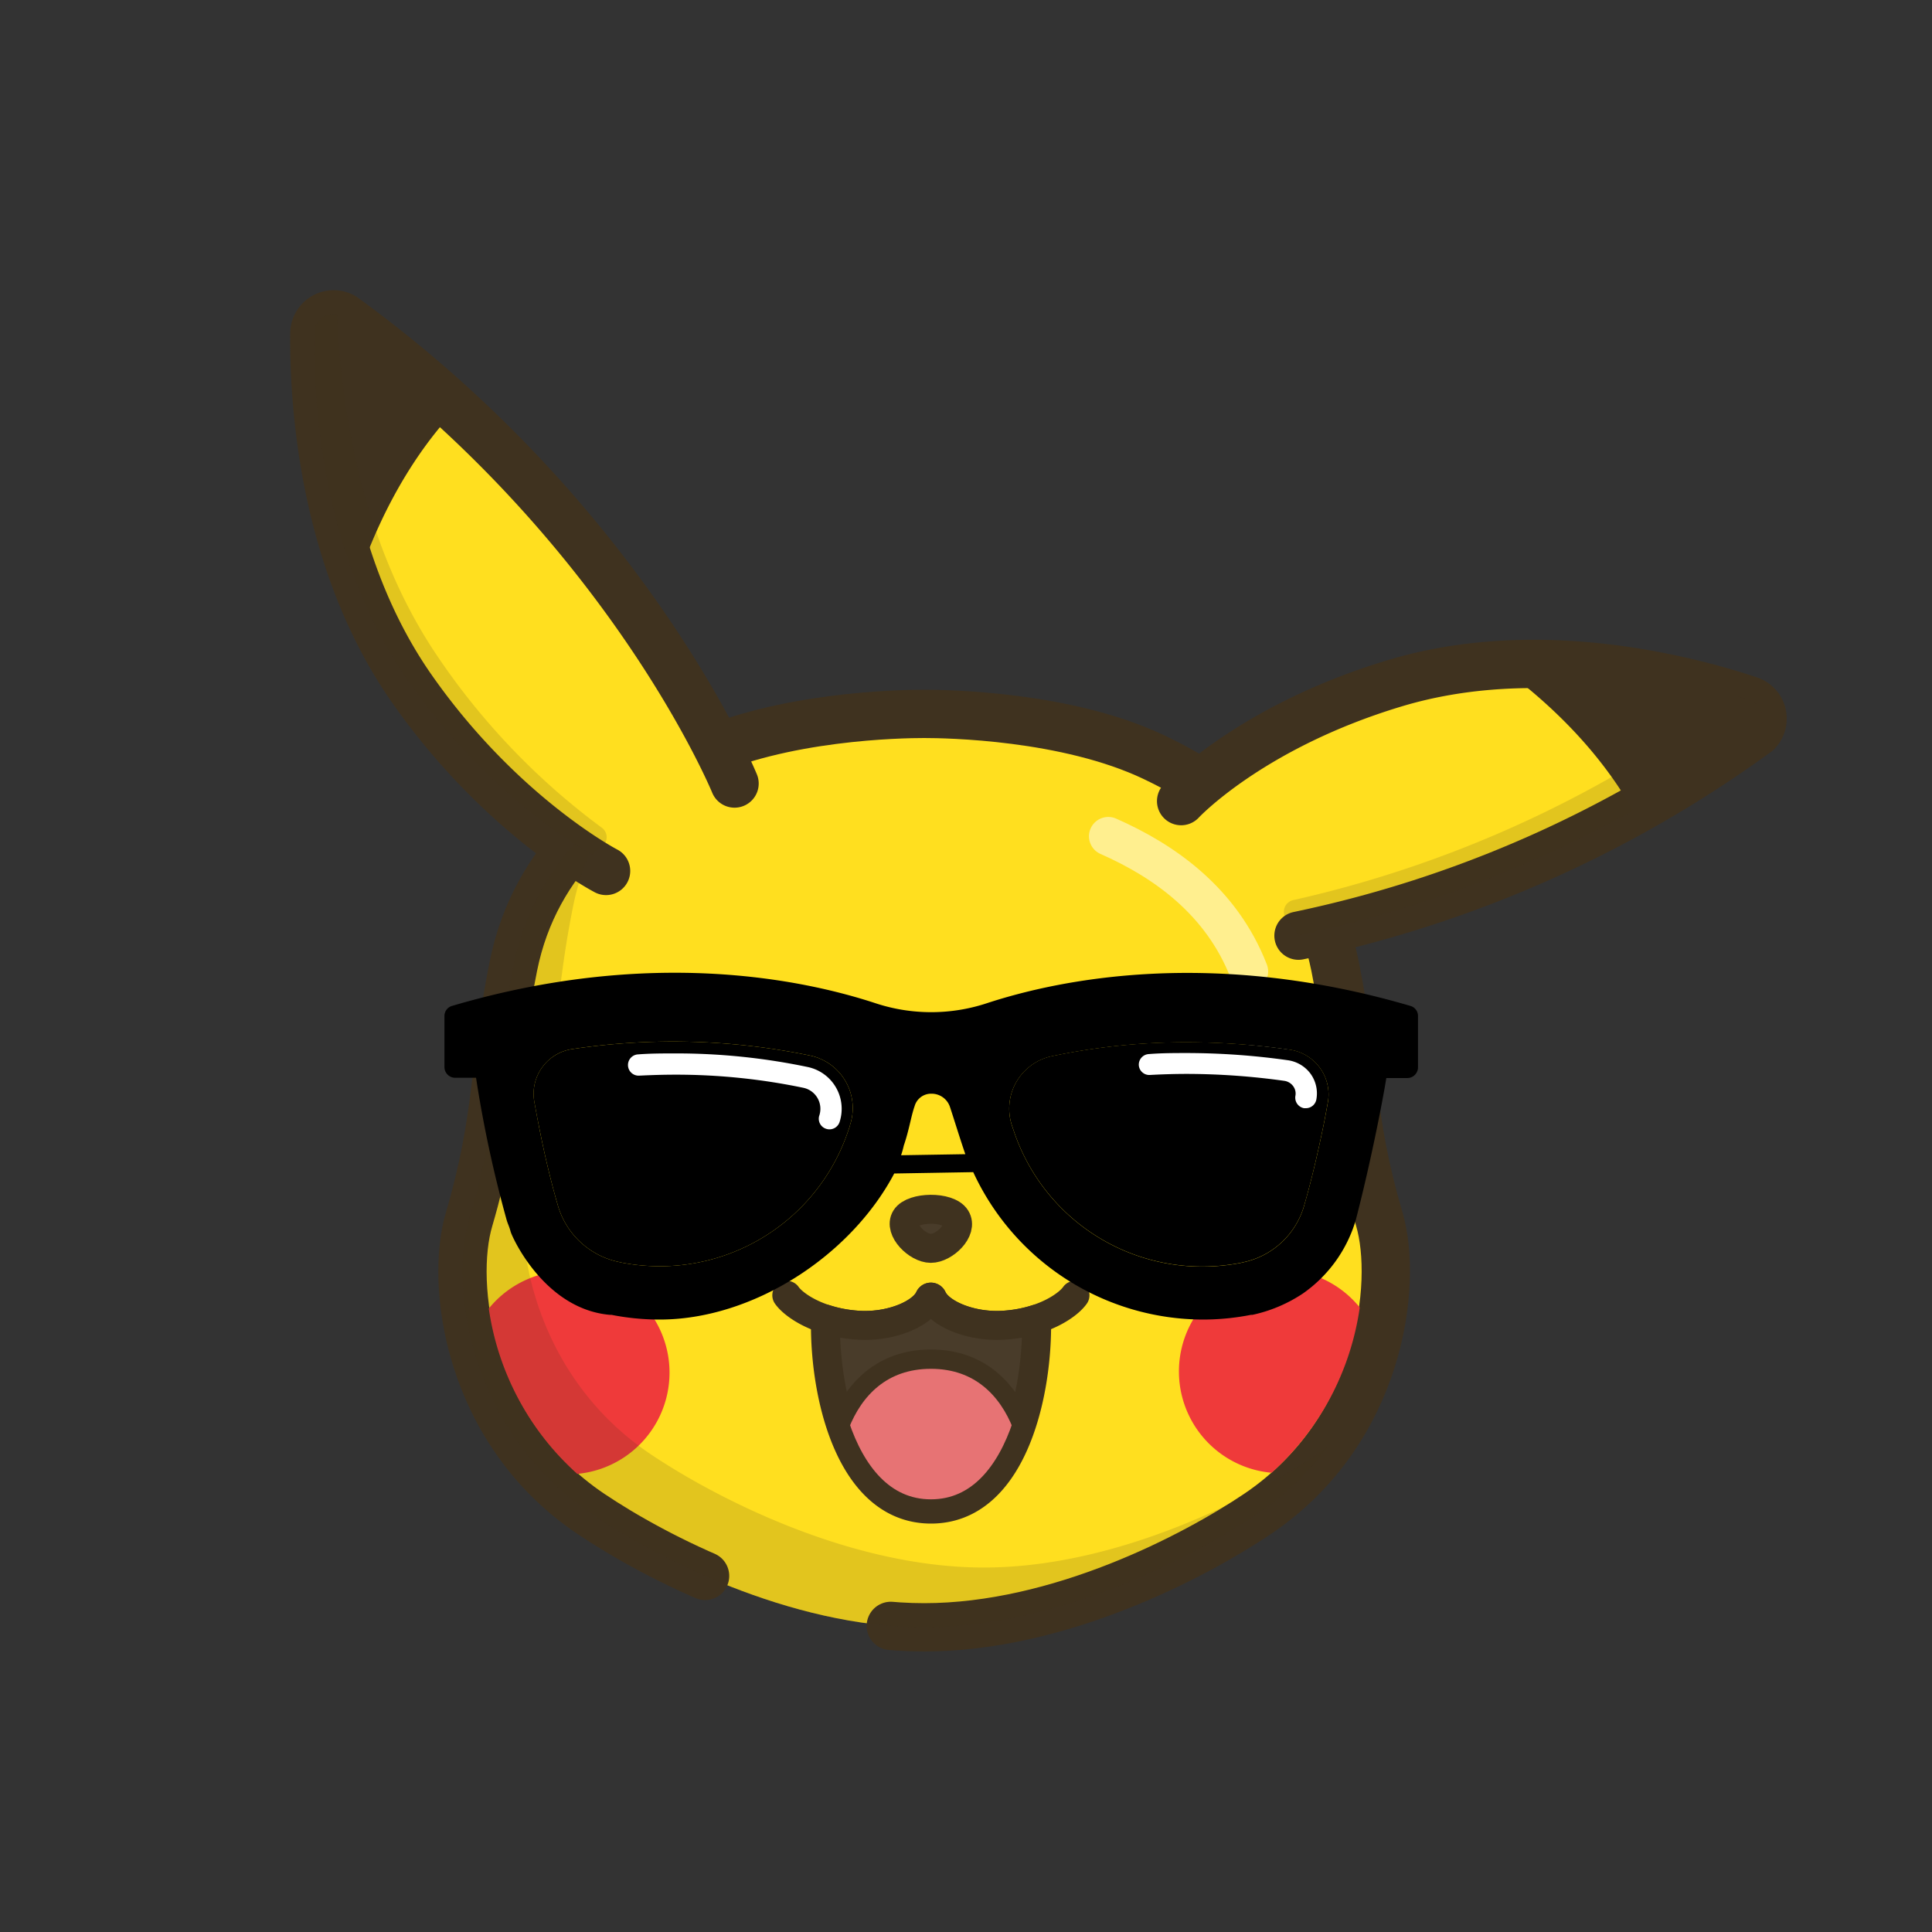 <svg id="Livello_7" data-name="Livello 7" xmlns="http://www.w3.org/2000/svg" viewBox="-30 -30 200 200"><rect x="-30" y="-30" width="200" height="200" fill="#333333" stroke="none"/><path d="M144.51,127.76c-3.17-10.79-2.51-15.88-4.59-26.23-2.27-11.23-10.57-17.72-18.77-21.62-9-4.28-21.38-4.47-23.76-4.47s-14.76.19-23.75,4.47c-8.2,3.9-16.51,10.39-18.77,21.62-2.09,10.35-1.43,15.44-4.59,26.23-2,6.7-.15,21.9,12.6,30.49C69.45,162.67,83.42,170,97.39,170s27.94-7.32,34.51-11.74C144.65,149.66,146.47,134.46,144.51,127.76Z" transform="translate(-31.72 -31.54)" style="fill:#ffdf1f;stroke:#3f321f;stroke-linecap:round;stroke-miterlimit:10;stroke-width:5px;stroke-dasharray:210,10,0,10,1000"/><circle cx="72.31" cy="120.25" r="7.47" transform="translate(-72.56 5.73) rotate(-22.73)" style="fill:#3f321f"/><path d="M76.16,117.78A3.16,3.16,0,1,1,73,114.62,3.17,3.17,0,0,1,76.16,117.78Z" transform="translate(-31.72 -31.54)" style="fill:#fff"/><circle cx="123.88" cy="120.25" r="7.47" transform="translate(-67.78 23.69) rotate(-22.02)" style="fill:#3f321f"/><path d="M120,117.78a3.16,3.16,0,1,0,3.16-3.16A3.17,3.17,0,0,0,120,117.78Z" transform="translate(-31.72 -31.54)" style="fill:#fff"/><path d="M83.17,135.63c.65.94,3.08,2.75,7.18,3.08,3.48.29,6.85-1.14,7.59-2.8a.16.16,0,0,1,.29,0c.74,1.66,4.12,3.09,7.6,2.8,4.1-.33,6.52-2.14,7.17-3.08" transform="translate(-31.72 -31.54)" style="fill:none;stroke:#3f321f;stroke-linecap:round;stroke-linejoin:round;stroke-width:3px"/><path d="M98.09,131.83" transform="translate(-31.72 -31.54)" style="fill:none;stroke:#2a2b2d;stroke-linecap:round;stroke-miterlimit:10;stroke-width:3px"/><path d="M98.08,130.77c-1.39,0-3.34-1.94-2.6-3.13s4.41-1.25,5.19,0S99.47,130.77,98.08,130.77Z" transform="translate(-31.72 -31.54)" style="fill:#493c2a;stroke:#3f321f;stroke-linejoin:round;stroke-width:3px"/><path d="M105.83,138.71c-3.48.29-6.86-1.14-7.6-2.8a.16.16,0,0,0-.29,0c-.74,1.66-4.11,3.09-7.59,2.8a13.28,13.28,0,0,1-3.18-.62c0,.22,0,.44,0,.67,0,7.72,2.76,19,10.93,19s10.93-11.27,10.93-19c0-.23,0-.45,0-.67A13.29,13.29,0,0,1,105.83,138.71Z" transform="translate(-31.72 -31.54)" style="fill:#493c2a;stroke:#3f321f;stroke-linejoin:round;stroke-width:3px"/><path d="M98.09,131.83" transform="translate(-31.72 -31.54)" style="fill:none;stroke:#2a2b2d;stroke-linecap:round;stroke-linejoin:round;stroke-width:3px"/><path d="M98.09,142.24c-5.08,0-8,3.15-9.44,6.81,1.61,4.79,4.58,8.7,9.44,8.7s7.82-3.91,9.43-8.7C106.08,145.4,103.16,142.24,98.09,142.24Z" transform="translate(-31.72 -31.54)" style="fill:#e77374;stroke:#3f321f;stroke-linejoin:round;stroke-width:2px"/><path d="M133.36,154a10.53,10.53,0,1,1,9.12-17.11A28.41,28.41,0,0,1,133.36,154Z" transform="translate(-31.72 -31.54)" style="fill:#ef3a3a"/><path d="M61.44,154.08A28.43,28.43,0,0,1,52.32,137a10.53,10.53,0,1,1,9.12,17.12Z" transform="translate(-31.72 -31.54)" style="fill:#ef3a3a"/><path d="M136.14,98.4a123.51,123.51,0,0,0,47.45-21.05,2,2,0,0,0-.76-3.31c-6.69-2.23-22.05-6.19-36.72-1.77-15,4.51-22.12,12.2-22.12,12.2" transform="translate(-31.72 -31.54)" style="fill:#ffdf1f;stroke:#3f321f;stroke-linecap:round;stroke-miterlimit:10;stroke-width:5px"/><path d="M182.83,74l-1.43-.46-.9.68a120,120,0,0,1-44.91,20.5,1.24,1.24,0,0,0-.72,1.95l1.27,1.69a123.51,123.51,0,0,0,47.45-21.05A2,2,0,0,0,182.83,74Z" transform="translate(-31.72 -31.54)" style="fill:#3f321f;opacity:0.15"/><path d="M183.59,77.35a121,121,0,0,1-12.79,8.16c-2-3.61-6.11-9.42-14-15.12a71,71,0,0,1,26,3.65A2,2,0,0,1,183.59,77.35Z" transform="translate(-31.72 -31.54)" style="fill:#3f321f"/><path d="M77.76,82.65s-11-26.87-40.5-48.3a2,2,0,0,0-3,1.75c-.06,7.25.94,23.54,10,36.6,9.28,13.33,20.2,19,20.2,19" transform="translate(-31.72 -31.54)" style="fill:#ffdf1f;stroke:#3f321f;stroke-linecap:round;stroke-miterlimit:10;stroke-width:5px"/><path d="M37.17,34.32A120.76,120.76,0,0,1,48.82,44c-2.84,3-7.13,8.68-10.19,17.9A71.11,71.11,0,0,1,34.25,36,2,2,0,0,1,37.17,34.32Z" transform="translate(-31.72 -31.54)" style="fill:#3f321f"/><path d="M47.12,69.64C38.9,57.62,37,43,36.62,34.06a2,2,0,0,0-2.37,2c-.1,7.05.77,22.89,9.42,35.54C52.51,84.5,63,90,63,90L64,89.21a1.22,1.22,0,0,0,0-2A72.15,72.15,0,0,1,47.12,69.64Z" transform="translate(-31.72 -31.54)" style="fill:#3f321f;opacity:0.15"/><g style="opacity:0.5"><path d="M131,102.11c-2.82-7.28-8.76-11.45-14.55-14" transform="translate(-31.72 -31.54)" style="fill:none;stroke:#fff;stroke-linecap:round;stroke-miterlimit:10;stroke-width:4px"/><path d="M133.39,112c-.26-1.49-.54-3.06-.93-4.8" transform="translate(-31.72 -31.54)" style="fill:none;stroke:#fff;stroke-linecap:round;stroke-miterlimit:10;stroke-width:4px"/></g><path d="M138.09,152.07c-6.58,4.42-20.55,11.74-34.52,11.74s-27.93-7.32-34.51-11.74c-12.75-8.59-14.57-23.79-12.6-30.49,3.17-10.79,2.5-15.88,4.59-26.23a27.2,27.2,0,0,1,1.73-5.5c-.26-.14-.81-.46-1.59-1a26.74,26.74,0,0,0-6.32,12.64c-2.09,10.35-1.43,15.44-4.59,26.23-2,6.7-.15,21.9,12.6,30.49C69.45,162.67,83.42,170,97.39,170s27.94-7.32,34.51-11.74a29.07,29.07,0,0,0,7.26-6.94C138.81,151.57,138.45,151.82,138.09,152.07Z" transform="translate(-31.72 -31.54)" style="fill:#3f321f;opacity:0.15"/><path d="M89.71,118.07l-.19.55a20.56,20.56,0,0,1-19.47,14,21,21,0,0,1-4-.38l-.26-.06a8.34,8.34,0,0,1-6.33-5.89c-.71-2.44-1.39-5.27-2-8.42-.14-.69-.28-1.46-.43-2.29a4.68,4.68,0,0,1,4-5.45,70.13,70.13,0,0,1,24.55.68,5.56,5.56,0,0,1,4.12,7.23Z" transform="translate(-31.72 -31.54)"/><path d="M136.73,126.32a8.34,8.34,0,0,1-6.33,5.89l-.25.06a21.16,21.16,0,0,1-4,.38,20.56,20.56,0,0,1-19.47-14l-.19-.56a5.55,5.55,0,0,1,4.12-7.22,67.18,67.18,0,0,1,14-1.44,74.73,74.73,0,0,1,10.57.76,4.68,4.68,0,0,1,4,5.45c-.15.83-.29,1.6-.43,2.29C138.11,121.05,137.44,123.88,136.73,126.32Z" transform="translate(-31.72 -31.54)"/><path d="M86.05,108.68a72.59,72.59,0,0,0-25.32-.7,6.88,6.88,0,0,0-5.83,8c.15.84.3,1.63.44,2.34.64,3.21,1.33,6.11,2.06,8.6a10.52,10.52,0,0,0,8,7.44l.27.06a23.06,23.06,0,0,0,4.38.43,22.79,22.79,0,0,0,21.56-15.53l.19-.56a7.78,7.78,0,0,0-5.75-10.09Zm3.66,9.39-.19.55a20.56,20.56,0,0,1-19.47,14,21,21,0,0,1-4-.38l-.26-.06a8.34,8.34,0,0,1-6.33-5.89c-.71-2.44-1.39-5.27-2-8.42-.14-.69-.28-1.46-.43-2.29a4.68,4.68,0,0,1,4-5.45,70.13,70.13,0,0,1,24.55.68,5.56,5.56,0,0,1,4.12,7.23Z" transform="translate(-31.72 -31.54)"/><path d="M85.35,112a66.17,66.17,0,0,0-13.77-1.41c-1.25,0-2.53,0-3.81.1a1.1,1.1,0,0,0,.12,2.2c1.24-.06,2.48-.1,3.69-.1a64.47,64.47,0,0,1,13.31,1.36A2.22,2.22,0,0,1,86.54,117a1.09,1.09,0,0,0,.69,1.39,1.1,1.1,0,0,0,1.4-.69A4.42,4.42,0,0,0,85.35,112Z" transform="translate(-31.72 -31.54)" style="fill:#fff"/><path d="M140.9,118.33c.14-.71.29-1.49.44-2.34a6.88,6.88,0,0,0-5.83-8,72.58,72.58,0,0,0-25.32.7,7.78,7.78,0,0,0-5.75,10.09l.19.56a22.78,22.78,0,0,0,21.56,15.53,23.25,23.25,0,0,0,4.39-.43l.26-.06a10.53,10.53,0,0,0,8-7.44C139.57,124.44,140.26,121.54,140.9,118.33Zm-4.17,8a8.34,8.34,0,0,1-6.33,5.89l-.25.06a21.16,21.16,0,0,1-4,.38,20.56,20.56,0,0,1-19.47-14l-.19-.56a5.55,5.55,0,0,1,4.12-7.22,67.18,67.18,0,0,1,14-1.44,74.73,74.73,0,0,1,10.57.76,4.68,4.68,0,0,1,4,5.45c-.15.83-.29,1.6-.43,2.29C138.11,121.05,137.44,123.88,136.73,126.32Z" transform="translate(-31.72 -31.54)"/><path d="M135,111.29a74.73,74.73,0,0,0-10.39-.74c-1.32,0-2.65,0-4,.11a1.1,1.1,0,0,0-1,1.16,1.09,1.09,0,0,0,1.16,1c1.26-.07,2.55-.11,3.83-.11a73.48,73.48,0,0,1,10.08.72,1.38,1.38,0,0,1,.91.55,1.28,1.28,0,0,1,.23,1,1.11,1.11,0,0,0,.89,1.28l.2,0a1.1,1.1,0,0,0,1.08-.91,3.46,3.46,0,0,0-.62-2.68A3.52,3.52,0,0,0,135,111.29Z" transform="translate(-31.72 -31.54)" style="fill:#fff"/><path d="M142.06,127.87c1.53-5.88,2.79-12.34,3.17-14.73h2.18a1.11,1.11,0,0,0,1.1-1.11v-5.36a1.08,1.08,0,0,0-.79-1c-20.47-6-36.24-2.77-43.83-.28a18.4,18.4,0,0,1-11.55,0c-7.58-2.49-23.35-5.76-43.82.28a1.08,1.08,0,0,0-.79,1V112a1.11,1.11,0,0,0,1.1,1.11H51a127.07,127.07,0,0,0,3.17,14.73c.12.41.28.69.41,1.2s3.47,8,10.25,8.61l.18,0a25.73,25.73,0,0,0,5,.49c9.62,0,19.75-6.55,24.28-15.12l8.18-.14a26.26,26.26,0,0,0,23.76,15.26,25.73,25.73,0,0,0,5-.49l.15,0a15.19,15.19,0,0,0,5.22-2.21A14.15,14.15,0,0,0,142.06,127.87ZM95,121.13a9.53,9.53,0,0,0,.28-1c.57-1.67.74-3,1.12-4.08a1.77,1.77,0,0,1,1.76-1.29,2,2,0,0,1,1.9,1.37c.37,1.11.86,2.72,1.42,4.39l.17.5Zm-4.2-7.62c-.37,1.11.46,4.59-.1,6.26-3.84,11.34-20.74,14.17-20.74,14.17-4.31-.86-10.58-2.85-11.81-7.08C56,119.73,57,110.71,57,110.63c-.08-.54,17.92-3.71,25.16-1.33C86.36,110.68,91.34,111.79,90.76,113.51Zm49-1.75s-.11,14.25-3.91,19c-2.3,2.88-7.26,3.49-10.68,3.49-4.16,0-10.55-2.89-14.37-6.67a21.94,21.94,0,0,1-5.65-9.86s-.91-4.61,2.87-7.19c3-2,9.29-2.17,15.72-2C138.36,108.73,139.75,111.76,139.75,111.76Z" transform="translate(-31.72 -31.54)"/></svg>